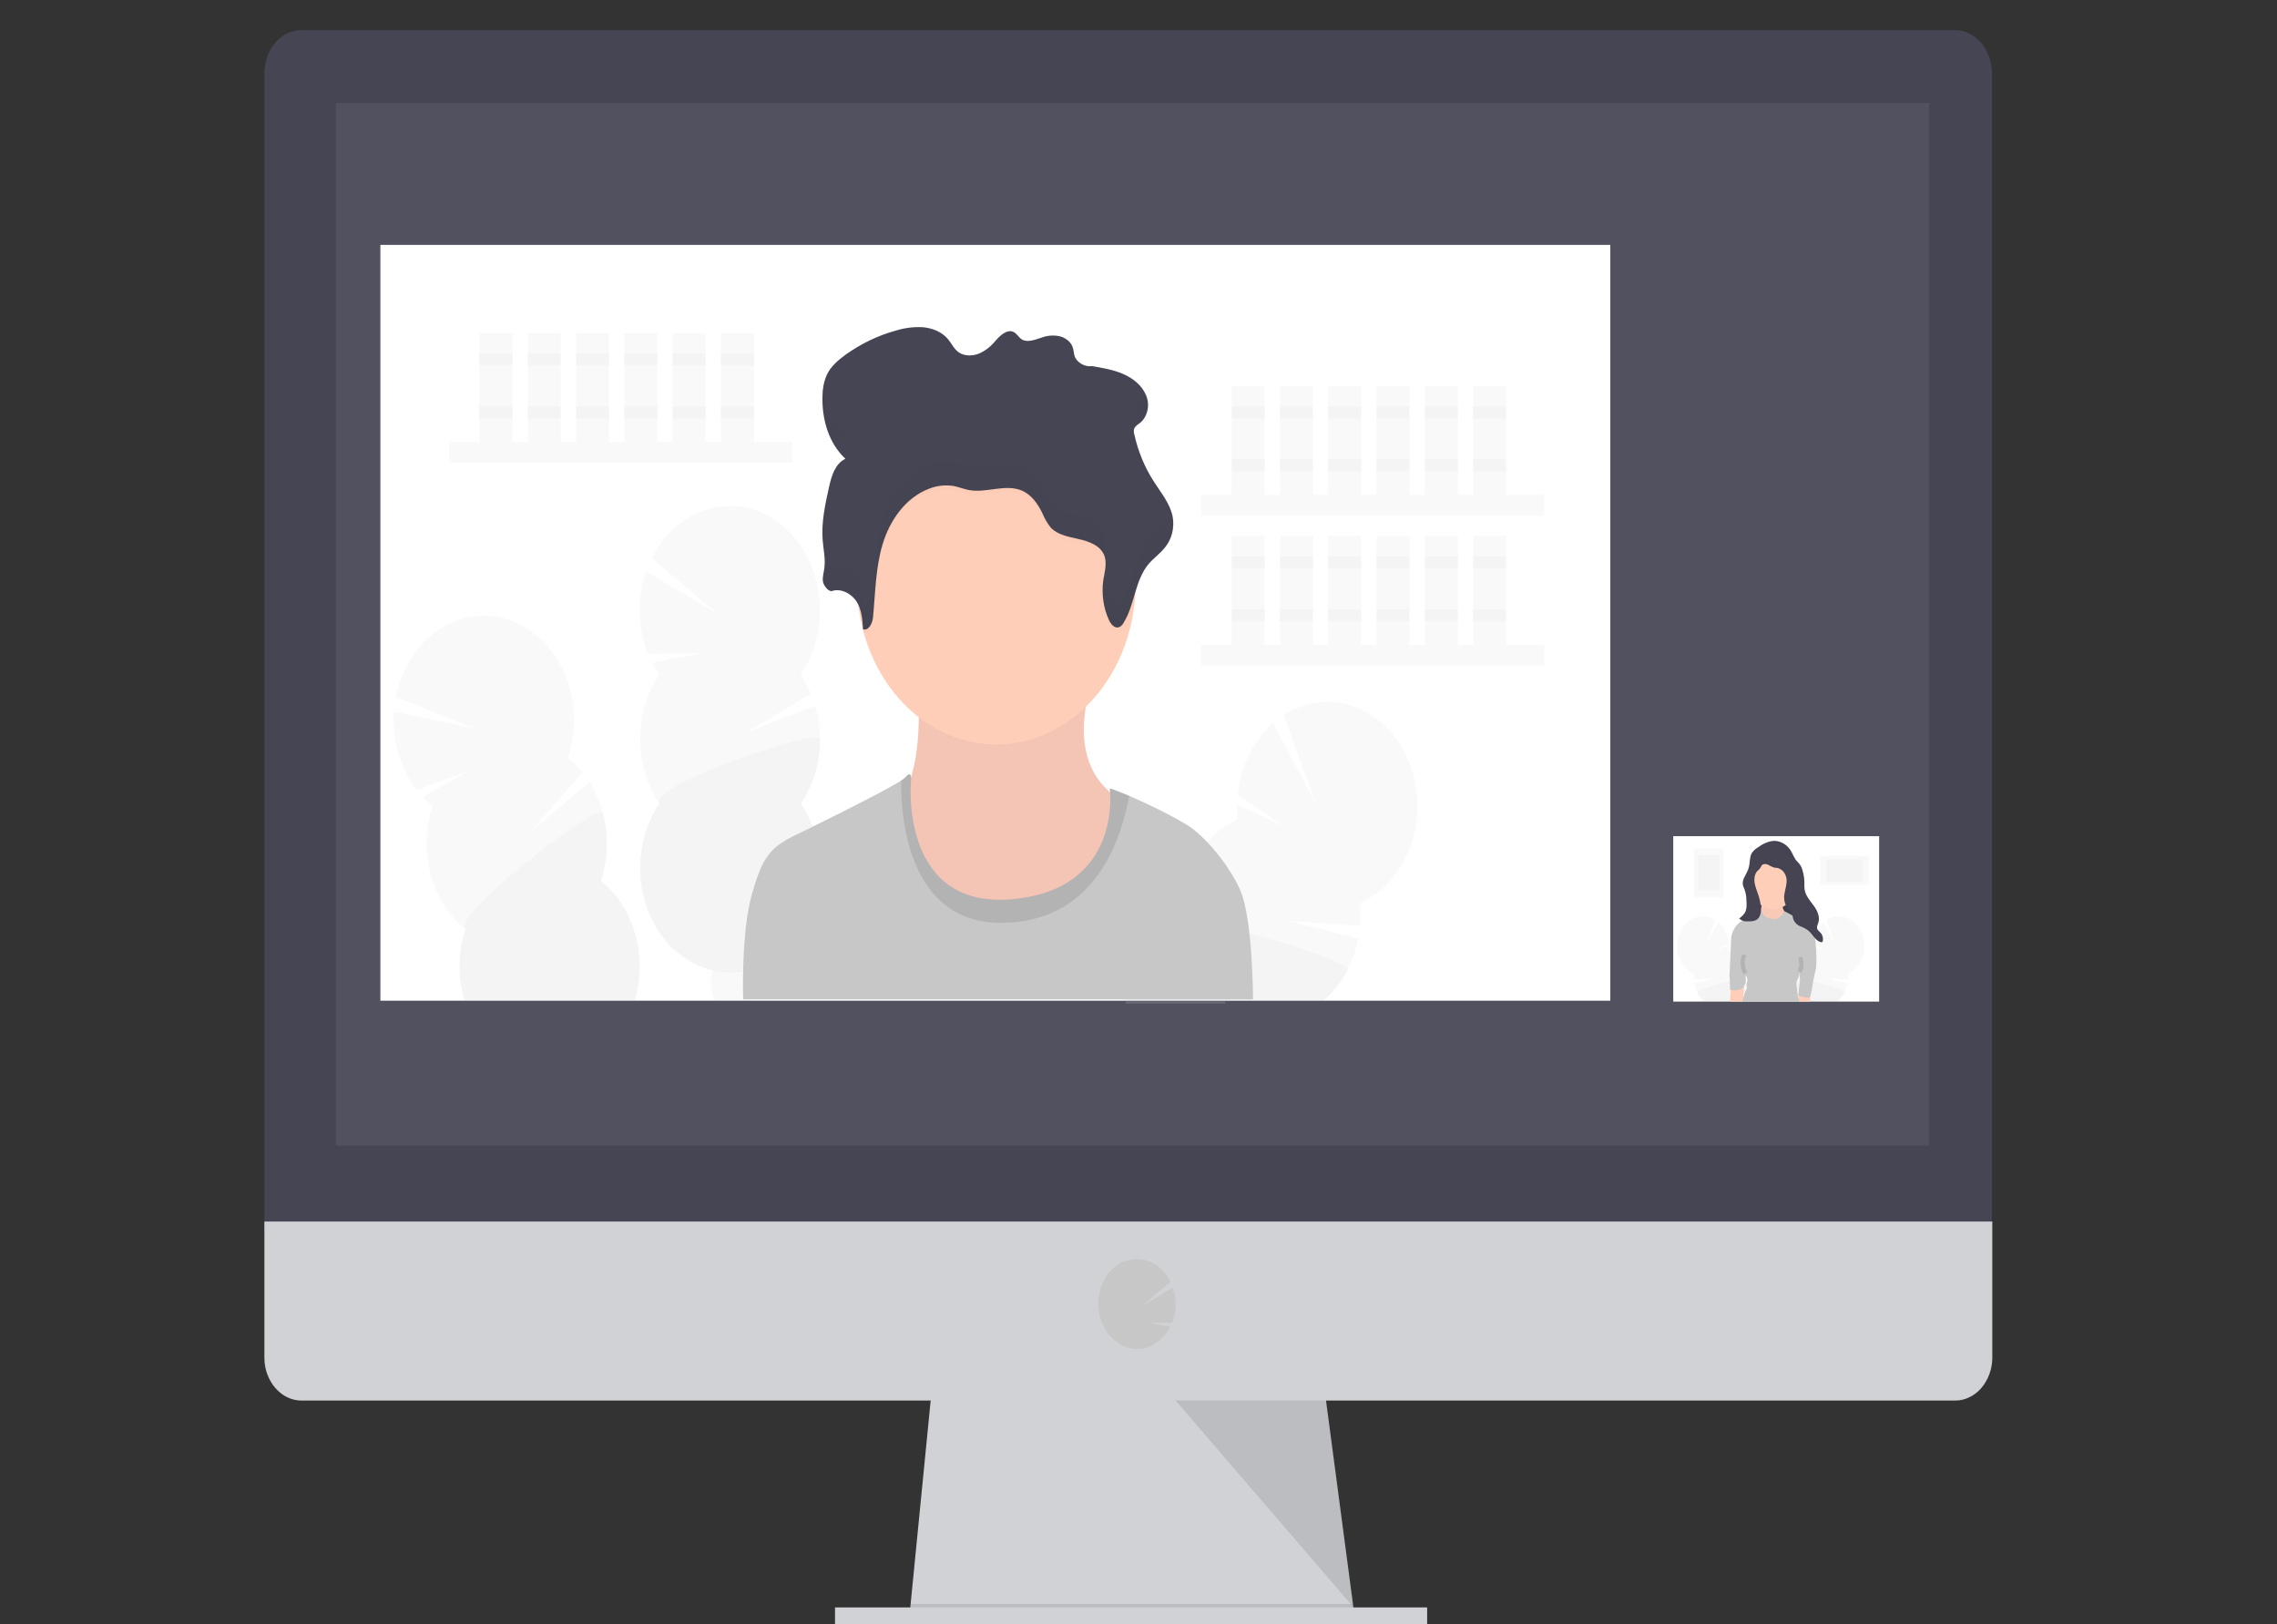 <?xml version="1.0" encoding="utf-8"?>
<!-- Generator: Adobe Illustrator 17.0.0, SVG Export Plug-In . SVG Version: 6.00 Build 0)  -->
<!DOCTYPE svg PUBLIC "-//W3C//DTD SVG 1.1//EN" "http://www.w3.org/Graphics/SVG/1.1/DTD/svg11.dtd">
<svg version="1.1" id="Слой_1" xmlns="http://www.w3.org/2000/svg" xmlns:xlink="http://www.w3.org/1999/xlink" x="0px" y="0px"
	 width="527px" height="375.85px" viewBox="0 0 527 375.85" enable-background="new 0 0 527 375.85" xml:space="preserve">
<rect x="0" y="0" width="527" height="375.85" fill="#333333" stroke="none"/>
<g>
	<g>
		<g>
			<path fill="#3F3D56" d="M434.02,118.966c1.999-4.156,1.428-8.95-1.346-10.708c-2.734-1.758-6.569,0.16-8.568,4.315
				c-1.999,4.156-1.428,8.95,1.306,10.708S431.98,123.122,434.02,118.966z"/>
			<path fill="#3F3D56" d="M438.427,109.776c1.999-4.156,1.428-8.95-1.306-10.708s-6.569,0.16-8.609,4.315
				c-1.999,4.156-1.428,8.95,1.346,10.708C432.592,115.85,436.427,113.932,438.427,109.776z"/>
			<path fill="#3F3D56" d="M442.874,100.586c1.999-4.156,1.428-8.95-1.346-10.708c-2.734-1.758-6.569,0.16-8.609,4.315
				c-1.999,4.156-1.428,8.95,1.346,10.708C437.039,106.66,440.875,104.742,442.874,100.586z"/>
			<path fill="#3F3D56" d="M447.321,91.396c1.999-4.156,1.428-8.95-1.346-10.708c-2.734-1.758-6.569,0.16-8.609,4.315
				c-1.999,4.156-1.428,8.95,1.346,10.708C441.446,97.469,445.322,95.552,447.321,91.396z"/>
			<path fill="#3F3D56" d="M451.727,82.206c1.999-4.156,1.428-8.95-1.346-10.708c-2.734-1.758-6.569,0.16-8.609,4.315
				c-1.999,4.156-1.428,8.95,1.306,10.708C445.893,88.319,449.728,86.361,451.727,82.206z"/>
			<path fill="#3F3D56" d="M456.175,73.016c1.999-4.156,1.428-8.95-1.306-10.708s-6.569,0.16-8.609,4.315
				c-1.999,4.156-1.428,8.95,1.346,10.708C450.34,79.129,454.175,77.171,456.175,73.016z"/>
			<path fill="#D0D2D5" d="M313.742,375.809l-103.265-1.518l0.286-3.077l4.978-50.546h90.698l6.691,50.546l0.49,3.836
				L313.742,375.809z"/>
			<path opacity="0.1" enable-background="new    " d="M313.66,375.05h-51.53l-51.653-0.759l0.286-3.077H313.13L313.66,375.05z"/>
			<path fill="#D0D2D5" d="M330.307,372.014H193.259v3.836h137.047v-3.836H330.307z"/>
			<path fill="#454554" d="M461.03,16.996c0-2.637-0.898-5.194-2.489-7.072s-3.794-2.957-6.079-2.957H69.758
				c-1.142,0-2.244,0.28-3.305,0.759c-1.061,0.519-1.999,1.239-2.774,2.198c-0.816,0.919-1.428,2.038-1.836,3.237
				s-0.653,2.517-0.653,3.836v268.431h399.84V16.996L461.03,16.996z"/>
			<path fill="#D0D2D5" d="M61.19,282.75v31.446c0,1.319,0.204,2.597,0.653,3.796c0.449,1.199,1.061,2.318,1.877,3.237
				s1.754,1.678,2.774,2.158c1.02,0.479,2.162,0.759,3.305,0.759h382.704c2.285,0,4.447-1.039,6.079-2.917
				c1.591-1.878,2.53-4.395,2.53-7.032v-31.486H61.19V282.75z"/>
			<path opacity="0.1" fill="#C7C7C7" enable-background="new    " d="M446.464,23.829H77.754v241.3h368.75v-241.3L446.464,23.829
				L446.464,23.829z"/>
			<path fill="#C7C7C7" d="M263.109,312.198c1.346,0,2.693-0.36,3.917-1.039s2.285-1.678,3.142-2.917
				c0.245-0.36,0.49-0.759,0.694-1.199l-4.896-0.919l5.304,0.04c0.53-1.279,0.775-2.677,0.816-4.076
				c0.041-1.398-0.204-2.797-0.653-4.116l-7.099,4.275l6.569-5.594c-0.612-1.239-1.428-2.357-2.407-3.197
				c-0.979-0.879-2.122-1.478-3.305-1.798c-1.183-0.32-2.448-0.36-3.672-0.12s-2.366,0.799-3.386,1.598
				c-1.02,0.799-1.877,1.838-2.57,3.037c-0.653,1.199-1.102,2.557-1.265,3.996c-0.204,1.398-0.122,2.877,0.204,4.235
				c0.326,1.398,0.898,2.677,1.673,3.796c0.816,1.239,1.918,2.238,3.101,2.917C260.416,311.838,261.763,312.198,263.109,312.198z"/>
			<path opacity="0.1" enable-background="new    " d="M272.044,324.105l41.208,47.868l-6.324-47.868H272.044z"/>
			<path fill="#FFFFFF" d="M372.657,56.673H88.036v174.931h284.662V56.673H372.657z"/>
			<path opacity="0.1" fill="#C7C7C7" enable-background="new    " d="M183.304,102.264h-79.397v4.755h79.397V102.264z"/>
			<path opacity="0.1" fill="#C7C7C7" enable-background="new    " d="M118.595,77.091h-7.63v25.173h7.63V77.091z"/>
			<path opacity="0.1" fill="#C7C7C7" enable-background="new    " d="M129.775,77.091h-7.63v25.173h7.63V77.091z"/>
			<path opacity="0.1" fill="#C7C7C7" enable-background="new    " d="M140.954,77.091h-7.63v25.173h7.63V77.091z"/>
			<path opacity="0.1" fill="#C7C7C7" enable-background="new    " d="M152.133,77.091h-7.63v25.173h7.63V77.091z"/>
			<path opacity="0.1" fill="#C7C7C7" enable-background="new    " d="M163.312,77.091h-7.63v25.173h7.63V77.091z"/>
			<path opacity="0.1" fill="#C7C7C7" enable-background="new    " d="M174.491,77.091h-7.63v25.173h7.63V77.091z"/>
			<path opacity="0.1" fill="#C7C7C7" enable-background="new    " d="M118.595,81.846h-7.63v2.717h7.63V81.846z"/>
			<path opacity="0.1" fill="#C7C7C7" enable-background="new    " d="M129.775,81.846h-7.63v2.717h7.63V81.846z"/>
			<path opacity="0.1" fill="#C7C7C7" enable-background="new    " d="M140.954,81.846h-7.63v2.717h7.63V81.846z"/>
			<path opacity="0.1" fill="#C7C7C7" enable-background="new    " d="M152.133,81.846h-7.63v2.717h7.63V81.846z"/>
			<path opacity="0.1" fill="#C7C7C7" enable-background="new    " d="M163.312,81.846h-7.63v2.717h7.63V81.846z"/>
			<path opacity="0.1" fill="#C7C7C7" enable-background="new    " d="M174.491,81.846h-7.63v2.717h7.63V81.846z"/>
			<path opacity="0.1" fill="#C7C7C7" enable-background="new    " d="M118.595,94.113h-7.63v2.717h7.63V94.113z"/>
			<path opacity="0.1" fill="#C7C7C7" enable-background="new    " d="M129.775,94.113h-7.63v2.717h7.63V94.113z"/>
			<path opacity="0.1" fill="#C7C7C7" enable-background="new    " d="M140.954,94.113h-7.63v2.717h7.63V94.113z"/>
			<path opacity="0.1" fill="#C7C7C7" enable-background="new    " d="M152.133,94.113h-7.63v2.717h7.63V94.113z"/>
			<path opacity="0.1" fill="#C7C7C7" enable-background="new    " d="M163.312,94.113h-7.63v2.717h7.63V94.113z"/>
			<path opacity="0.1" fill="#C7C7C7" enable-background="new    " d="M174.491,94.113h-7.63v2.717h7.63V94.113z"/>
			<path opacity="0.1" fill="#C7C7C7" enable-background="new    " d="M357.398,114.531h-79.397v4.755h79.397V114.531z"/>
			<path opacity="0.1" fill="#C7C7C7" enable-background="new    " d="M292.689,89.358h-7.63v25.173h7.63V89.358z"/>
			<path opacity="0.1" fill="#C7C7C7" enable-background="new    " d="M303.868,89.358h-7.63v25.173h7.63V89.358z"/>
			<path opacity="0.1" fill="#C7C7C7" enable-background="new    " d="M315.047,89.358h-7.67v25.173h7.63V89.358H315.047z"/>
			<path opacity="0.1" fill="#C7C7C7" enable-background="new    " d="M326.227,89.358h-7.63v25.173h7.63V89.358z"/>
			<path opacity="0.1" fill="#C7C7C7" enable-background="new    " d="M337.406,89.358h-7.63v25.173h7.63V89.358z"/>
			<path opacity="0.1" fill="#C7C7C7" enable-background="new    " d="M348.544,89.358h-7.63v25.173h7.63V89.358z"/>
			<path opacity="0.1" fill="#C7C7C7" enable-background="new    " d="M292.689,94.113h-7.63v2.717h7.63V94.113z"/>
			<path opacity="0.1" fill="#C7C7C7" enable-background="new    " d="M303.868,94.113h-7.63v2.717h7.63V94.113z"/>
			<path opacity="0.1" fill="#C7C7C7" enable-background="new    " d="M315.047,94.113h-7.67v2.717h7.63v-2.717H315.047z"/>
			<path opacity="0.1" fill="#C7C7C7" enable-background="new    " d="M326.227,94.113h-7.63v2.717h7.63V94.113z"/>
			<path opacity="0.1" fill="#C7C7C7" enable-background="new    " d="M337.406,94.113h-7.63v2.717h7.63V94.113z"/>
			<path opacity="0.1" fill="#C7C7C7" enable-background="new    " d="M348.544,94.113h-7.63v2.717h7.63V94.113z"/>
			<path opacity="0.1" fill="#C7C7C7" enable-background="new    " d="M292.689,106.34h-7.63v2.717h7.63V106.34z"/>
			<path opacity="0.1" fill="#C7C7C7" enable-background="new    " d="M303.868,106.34h-7.63v2.717h7.63V106.34z"/>
			<path opacity="0.1" fill="#C7C7C7" enable-background="new    " d="M315.047,106.34h-7.67v2.717h7.63v-2.717H315.047z"/>
			<path opacity="0.1" fill="#C7C7C7" enable-background="new    " d="M326.227,106.34h-7.63v2.717h7.63V106.34z"/>
			<path opacity="0.1" fill="#C7C7C7" enable-background="new    " d="M337.406,106.34h-7.63v2.717h7.63V106.34z"/>
			<path opacity="0.1" fill="#C7C7C7" enable-background="new    " d="M348.544,106.34h-7.63v2.717h7.63V106.34z"/>
			<path opacity="0.1" fill="#C7C7C7" enable-background="new    " d="M357.398,149.254h-79.397v4.755h79.397V149.254z"/>
			<path opacity="0.1" fill="#C7C7C7" enable-background="new    " d="M292.689,124.041h-7.63v25.173h7.63V124.041z"/>
			<path opacity="0.1" fill="#C7C7C7" enable-background="new    " d="M303.868,124.041h-7.63v25.173h7.63V124.041z"/>
			<path opacity="0.1" fill="#C7C7C7" enable-background="new    " d="M315.047,124.041h-7.67v25.173h7.63v-25.173H315.047z"/>
			<path opacity="0.1" fill="#C7C7C7" enable-background="new    " d="M326.227,124.041h-7.63v25.173h7.63V124.041z"/>
			<path opacity="0.1" fill="#C7C7C7" enable-background="new    " d="M337.406,124.041h-7.63v25.173h7.63V124.041z"/>
			<path opacity="0.1" fill="#C7C7C7" enable-background="new    " d="M348.544,124.041h-7.63v25.173h7.63V124.041z"/>
			<path opacity="0.1" fill="#C7C7C7" enable-background="new    " d="M292.689,128.796h-7.63v2.717h7.63V128.796z"/>
			<path opacity="0.1" fill="#C7C7C7" enable-background="new    " d="M303.868,128.796h-7.63v2.717h7.63V128.796z"/>
			<path opacity="0.1" fill="#C7C7C7" enable-background="new    " d="M315.047,128.796h-7.67v2.717h7.63v-2.717H315.047z"/>
			<path opacity="0.1" fill="#C7C7C7" enable-background="new    " d="M326.227,128.796h-7.63v2.717h7.63V128.796z"/>
			<path opacity="0.1" fill="#C7C7C7" enable-background="new    " d="M337.406,128.796h-7.63v2.717h7.63V128.796z"/>
			<path opacity="0.1" fill="#C7C7C7" enable-background="new    " d="M348.544,128.796h-7.63v2.717h7.63V128.796z"/>
			<path opacity="0.1" fill="#C7C7C7" enable-background="new    " d="M292.689,141.062h-7.63v2.717h7.63V141.062z"/>
			<path opacity="0.1" fill="#C7C7C7" enable-background="new    " d="M303.868,141.062h-7.63v2.717h7.63V141.062z"/>
			<path opacity="0.1" fill="#C7C7C7" enable-background="new    " d="M315.047,141.062h-7.67v2.717h7.63v-2.717H315.047z"/>
			<path opacity="0.1" fill="#C7C7C7" enable-background="new    " d="M326.227,141.062h-7.63v2.717h7.63V141.062z"/>
			<path opacity="0.1" fill="#C7C7C7" enable-background="new    " d="M337.406,141.062h-7.63v2.717h7.63V141.062z"/>
			<path opacity="0.1" fill="#C7C7C7" enable-background="new    " d="M348.544,141.062h-7.63v2.717h7.63V141.062z"/>
			<path opacity="0.1" fill="#C7C7C7" enable-background="new    " d="M152.582,156.126c-0.612-0.879-1.142-1.798-1.632-2.757
				l11.424-2.158l-12.403,0.12c-1.183-2.997-1.836-6.233-1.918-9.51c-0.082-3.276,0.449-6.553,1.51-9.59l16.606,9.949l-15.3-13.026
				c1.428-2.877,3.346-5.354,5.671-7.352c2.285-1.958,4.937-3.356,7.711-4.116c2.774-0.759,5.671-0.799,8.486-0.2
				c2.815,0.599,5.508,1.878,7.874,3.756s4.406,4.275,5.916,7.072c1.55,2.797,2.57,5.954,2.978,9.23
				c0.449,3.276,0.286,6.633-0.449,9.829s-1.999,6.193-3.794,8.791c0.938,1.359,1.714,2.837,2.407,4.395l-14.81,8.91l15.83-6.113
				c1.102,3.796,1.387,7.872,0.816,11.827s-1.999,7.672-4.162,10.828c2.407,3.556,3.917,7.832,4.325,12.347
				s-0.245,9.03-1.958,13.106s-4.366,7.512-7.67,9.909c-3.305,2.397-7.14,3.676-11.057,3.676s-7.752-1.279-11.057-3.676
				c-3.305-2.397-5.998-5.834-7.67-9.909c-1.714-4.076-2.407-8.631-1.958-13.106c0.408-4.515,1.918-8.791,4.325-12.347
				c-2.897-4.235-4.447-9.51-4.447-14.904C148.135,165.636,149.726,160.362,152.582,156.126L152.582,156.126z"/>
			<path opacity="0.1" fill="#C7C7C7" enable-background="new    " d="M189.791,171.03c0,5.394-1.55,10.668-4.447,14.904
				c2.407,3.556,3.917,7.832,4.325,12.347s-0.245,9.03-1.958,13.106c-1.714,4.076-4.366,7.512-7.67,9.909
				c-3.305,2.397-7.14,3.676-11.057,3.676s-7.752-1.279-11.057-3.676c-3.305-2.397-5.998-5.834-7.67-9.909
				c-1.714-4.076-2.407-8.631-1.958-13.106c0.408-4.515,1.918-8.791,4.325-12.347C149.807,181.859,189.791,168.313,189.791,171.03z"
				/>
			<path opacity="0.1" fill="#C7C7C7" enable-background="new    " d="M172.329,231.405c0.041,0.08,0.082,0.12,0.082,0.2h-7.058
				c0.041-0.08,0.082-0.12,0.082-0.2c-0.612-1.239-0.938-2.637-0.898-4.036c0-0.959,0.163-1.918,0.449-2.837
				c0.408,0.08,0.898,0.16,1.428,0.24c1.632,0.2,3.305,0.2,4.937,0c0.449-0.04,0.979-0.12,1.469-0.24v0.04
				c0.286,0.879,0.408,1.838,0.408,2.797C173.227,228.768,172.9,230.166,172.329,231.405z"/>
			<path opacity="0.1" fill="#C7C7C7" enable-background="new    " d="M146.87,231.605h-39.331c-0.082-0.28-0.163-0.559-0.245-0.799
				c-1.387-5.154-1.224-10.708,0.449-15.743c-3.835-3.077-6.691-7.552-8.078-12.706c-1.387-5.154-1.224-10.708,0.449-15.783
				c-0.775-0.639-1.55-1.319-2.244-2.078l10.363-5.994l-11.791,4.315c-1.877-2.437-3.346-5.314-4.243-8.431
				c-0.898-3.117-1.265-6.433-1.02-9.71l18.401,3.836l-17.952-7.192c0.653-3.237,1.836-6.273,3.55-8.95s3.835-4.915,6.324-6.553
				c2.489-1.678,5.222-2.717,8.078-3.117s5.712-0.08,8.486,0.879c2.734,0.959,5.263,2.557,7.466,4.715
				c2.162,2.158,3.958,4.795,5.222,7.792c1.265,2.997,1.958,6.233,2.081,9.55c0.122,3.316-0.367,6.633-1.387,9.71
				c1.224,0.999,2.366,2.118,3.386,3.396l-11.914,13.585l13.546-11.268c2.04,3.237,3.346,7.032,3.794,11.028
				c0.448,3.996,0.041,8.031-1.224,11.787c3.754,2.997,6.569,7.352,7.956,12.347C148.42,221.216,148.379,226.61,146.87,231.605z"/>
			<path opacity="0.1" fill="#C7C7C7" enable-background="new    " d="M146.87,231.605h-39.331c-0.082-0.28-0.163-0.519-0.245-0.799
				c-1.387-5.154-1.224-10.708,0.449-15.743c-3.713-2.957,31.049-29.528,31.783-26.971c1.387,5.154,1.224,10.708-0.449,15.783
				c3.754,2.997,6.528,7.352,7.956,12.347C148.42,221.216,148.379,226.61,146.87,231.605z"/>
			<path opacity="0.1" fill="#C7C7C7" enable-background="new    " d="M325.084,198.92c-2.407,4.635-6.079,8.231-10.445,10.149
				c0.204,1.718,0.204,3.476,0.082,5.194l-16.687-1.159l16.32,4.116c-1.061,5.754-3.958,10.868-8.038,14.384h-22.725v0.679h-23.134
				c0.041-0.24,0.082-0.44,0.163-0.679c0.857-3.716,2.448-7.112,4.651-9.949s4.978-5.035,8.038-6.433
				c-0.571-5.354,0.408-10.788,2.774-15.463c2.407-4.635,6.079-8.231,10.445-10.149c-0.122-1.119-0.163-2.198-0.163-3.316
				l10.771,4.915l-10.649-7.232c0.286-3.276,1.183-6.433,2.57-9.27c1.387-2.877,3.264-5.354,5.549-7.352l9.833,18.38l-7.344-20.218
				c3.998-2.597,8.65-3.556,13.178-2.797c4.529,0.759,8.731,3.276,11.914,7.072c3.182,3.796,5.222,8.751,5.753,14.025
				C328.389,189.051,327.41,194.405,325.084,198.92L325.084,198.92z"/>
			<path opacity="0.1" fill="#C7C7C7" enable-background="new    " d="M311.824,224.533c-1.428,2.757-3.305,5.194-5.549,7.072
				h-22.726v0.679h-23.093c0.041-0.24,0.082-0.48,0.163-0.679c0.857-3.716,2.448-7.112,4.651-9.949s4.978-5.035,8.038-6.433
				c-0.204-1.758,4.284-1.518,10.282-0.36C295.259,217.14,312.64,222.974,311.824,224.533z"/>
			<path fill="#F4C4B5" d="M212.333,158.925c0,0,1.667,14.667-2.622,24.027c-6.365,5.834,5.386,40.796,24.847,36.72
				c19.462-4.076,27.377-33.444,27.377-33.444s-16.491-4.675-9.269-28.369L212.333,158.925z"/>
			<path fill="#FECEB8" d="M230.591,172.308c17.789,0,32.232-16.702,32.232-37.32s-14.443-37.32-32.232-37.32
				s-32.232,16.702-32.232,37.32S212.803,172.308,230.591,172.308z"/>
			<path fill="#C7C7C7" d="M287,205.912c3,6.753,3,25.373,3,25.373H172c0,0-0.5-15.401,2-24.214s4.167-11.146,11.345-14.385
				l3.06-1.518c7.711-3.796,17.095-8.551,20.155-10.509c0.326-0.2,0.653-0.44,0.938-0.719c1.673-1.958,1.346,0.599,1.346,0.599
				s-0.041,0.479-0.082,1.319c-0.163,5.714,0.53,28.13,23.256,26.292c22.154-1.838,23.134-19.139,22.93-24.254
				c0-0.479-0.041-0.959-0.122-1.398c0-0.12,1.918,0.599,4.488,1.678c4.651,1.998,9.249,4.264,13.301,6.673
				S284.405,200.071,287,205.912z"/>
			<path opacity="0.1" enable-background="new    " d="M261.355,184.175c-1.877,10.069-7.752,28.929-29.009,29.408
				c-22.603,0.519-23.909-25.532-23.786-32.924c0.326-0.2,0.653-0.44,0.938-0.719c1.673-1.958,1.346,0.599,1.346,0.599
				s-2.856,29.728,23.174,27.57s22.848-25.652,22.848-25.652C256.867,182.377,258.784,183.096,261.355,184.175z"/>
			<path fill="#454554" d="M192.443,136.826c2.122-0.799,4.651,0.559,5.834,2.437c1.183,1.918,1.346,4.195,1.469,6.393
				c1.387,0.36,2.203-1.478,2.326-2.877c0.53-5.634,0.571-11.388,2.203-16.822s5.222-10.708,10.69-12.826
				c1.877-0.759,3.876-0.959,5.834-0.639c1.142,0.24,2.244,0.679,3.427,0.919c3.998,0.759,8.364-1.438,12.158,0.08
				c2.366,0.959,3.876,3.197,4.937,5.434c0.49,1.199,1.142,2.278,1.918,3.237c1.591,1.638,4.121,2.078,6.406,2.597
				s4.814,1.398,5.794,3.476c0.898,1.838,0.245,3.996-0.082,5.994c-0.449,3.157,0,6.433,1.306,9.27
				c0.408,0.919,1.265,1.998,2.285,1.678c0.449-0.16,0.857-0.559,1.102-1.039c2.652-4.275,2.57-9.869,5.875-13.705
				c1.102-1.279,2.53-2.278,3.59-3.596c0.816-0.959,1.428-2.118,1.754-3.396c0.326-1.279,0.367-2.637,0.122-3.956
				c-0.612-2.957-2.652-5.394-4.284-7.951c-2.122-3.276-3.713-7.032-4.57-10.988c-0.163-0.479-0.163-0.959,0-1.438
				c0.326-0.479,0.694-0.839,1.183-1.119c0.898-0.679,1.55-1.718,1.836-2.957c0.286-1.199,0.163-2.477-0.326-3.596
				c-0.938-2.238-2.978-3.876-5.263-4.875s-4.774-1.398-7.222-1.838c-1.632,0.28-3.509-0.799-4.039-2.318
				c-0.204-0.679-0.204-1.398-0.449-2.078c-0.449-1.279-1.714-2.198-3.06-2.517c-1.387-0.28-2.815-0.16-4.121,0.32
				c-1.51,0.479-3.305,1.239-4.61,0.4c-0.694-0.479-1.102-1.279-1.836-1.678c-1.51-0.759-3.142,0.759-4.243,2.038
				c-1.061,1.319-2.366,2.318-3.835,2.957c-1.55,0.599-3.427,0.599-4.733-0.36c-1.061-0.759-1.591-2.038-2.448-3.037
				c-1.387-1.638-3.55-2.517-5.753-2.717c-2.203-0.12-4.366,0.16-6.487,0.839c-4.039,1.119-7.874,2.997-11.424,5.514
				c-1.754,1.279-3.468,2.757-4.366,4.715c-0.653,1.518-0.979,3.157-0.979,4.835c-0.163,5.274,1.346,10.828,5.304,14.544
				c-2.407,1.159-3.223,3.996-3.794,6.553c-0.898,4.036-1.795,8.151-1.469,12.267c0.163,2.118,0.653,4.235,0.408,6.353
				c-0.122,1.039-0.449,2.038-0.367,3.077c0.082,0.559,0.326,1.119,0.694,1.518C191.464,136.466,191.954,136.746,192.443,136.826z"
				/>
			<g opacity="0.1">
				<path opacity="0.1" enable-background="new    " d="M270.902,118.926c-0.367,0.879-0.816,1.678-1.387,2.357
					c-1.061,1.319-2.489,2.318-3.59,3.596c-3.305,3.836-3.223,9.39-5.875,13.705c-0.245,0.479-0.653,0.839-1.102,1.039
					c-1.02,0.32-1.877-0.759-2.285-1.678c-0.53-1.119-0.898-2.357-1.142-3.596c-0.041,0.32-0.122,0.639-0.163,0.919
					c-0.449,3.157,0,6.433,1.306,9.27c0.408,0.919,1.265,1.998,2.285,1.678c0.449-0.2,0.857-0.559,1.102-1.039
					c2.652-4.275,2.57-9.869,5.875-13.665c1.102-1.279,2.53-2.278,3.59-3.596c0.816-0.959,1.428-2.118,1.754-3.396
					s0.367-2.637,0.122-3.956C271.269,120.005,271.106,119.486,270.902,118.926z"/>
				<path opacity="0.1" enable-background="new    " d="M263.721,92.475c-0.449,0.24-0.857,0.639-1.183,1.119
					c-0.163,0.479-0.163,0.959,0,1.438c0.286,1.398,0.694,2.757,1.183,4.076c0.898-0.679,1.55-1.758,1.836-2.957
					c0.286-1.239,0.163-2.517-0.326-3.636c-0.163-0.36-0.326-0.719-0.53-1.039C264.415,91.836,264.088,92.195,263.721,92.475z"/>
				<path opacity="0.1" enable-background="new    " d="M195.626,100.746c-2.734-2.597-4.529-6.313-5.059-10.349
					c-0.122,0.799-0.204,1.638-0.245,2.437c-0.163,3.876,0.734,7.752,2.53,11.028C193.423,102.464,194.402,101.345,195.626,100.746z
					"/>
				<path opacity="0.1" enable-background="new    " d="M255.357,128.676c0.286-1.998,0.938-4.156,0.082-5.994
					c-0.979-2.038-3.468-2.957-5.794-3.476c-2.285-0.519-4.814-0.959-6.406-2.597c-0.775-0.959-1.428-2.038-1.918-3.237
					c-1.061-2.238-2.611-4.475-4.978-5.434c-3.754-1.518-8.119,0.679-12.158-0.08c-1.142-0.24-2.244-0.679-3.427-0.919
					c-1.958-0.32-3.958-0.12-5.834,0.599c-5.508,2.078-9.058,7.352-10.69,12.826c-1.632,5.474-1.673,11.188-2.203,16.822
					c-0.122,1.398-0.898,3.237-2.326,2.877c-0.163-2.198-0.326-4.515-1.469-6.393c-1.183-1.918-3.672-3.237-5.834-2.437
					c-0.653-0.16-1.224-0.599-1.632-1.239c0.082,0.799,0.082,1.638-0.041,2.437c-0.122,1.039-0.449,2.038-0.367,3.077
					c0.082,0.559,0.326,1.119,0.694,1.518c0.367,0.4,0.816,0.679,1.306,0.799c2.122-0.799,4.651,0.559,5.834,2.437
					c1.183,1.918,1.346,4.195,1.469,6.393c1.387,0.36,2.203-1.478,2.326-2.877c0.53-5.634,0.571-11.388,2.203-16.822
					s5.222-10.708,10.69-12.826c1.877-0.759,3.876-0.959,5.834-0.639c1.142,0.24,2.244,0.679,3.427,0.919
					c3.998,0.759,8.364-1.438,12.158,0.08c2.366,0.959,3.876,3.197,4.978,5.434c0.49,1.199,1.142,2.278,1.918,3.237
					c1.591,1.638,4.121,2.078,6.406,2.597s4.61,1.359,5.671,3.237C255.316,128.956,255.357,128.836,255.357,128.676z"/>
				<path opacity="0.1" enable-background="new    " d="M190.811,125.879c0.122-1.678,0.041-3.356-0.245-4.995
					c-0.245,1.718-0.286,3.476-0.163,5.234c0.041,0.44,0.082,0.879,0.122,1.319C190.607,126.958,190.689,126.438,190.811,125.879z"
					/>
			</g>
			<path fill="#FFFFFF" d="M434.918,193.526h-47.654v38.279h47.654V193.526z"/>
			<path opacity="0.1" fill="#C7C7C7" enable-background="new    " d="M430.634,222.415c-0.694,1.319-1.714,2.357-2.978,2.877
				c0.041,0.479,0.082,0.999,0.041,1.478l-4.774-0.32l4.651,1.159c-0.326,1.638-1.142,3.077-2.285,4.076h-6.446v0.2h-6.569
				c0-0.08,0-0.12,0.041-0.2c0.163-0.639,0.367-1.239,0.653-1.758c0.694-1.319,1.714-2.357,2.978-2.877
				c-0.163-1.518,0.122-3.077,0.775-4.395c0.694-1.319,1.714-2.318,2.978-2.877c-0.041-0.32-0.041-0.639-0.041-0.959l3.06,1.398
				l-3.019-2.078c0.082-0.919,0.326-1.838,0.734-2.637c0.408-0.799,0.938-1.518,1.591-2.078l2.774,5.234l-2.122-5.754
				c1.142-0.719,2.448-0.999,3.754-0.759s2.489,0.919,3.386,1.998s1.469,2.477,1.632,3.956
				C431.572,219.618,431.287,221.136,430.634,222.415L430.634,222.415z"/>
			<path opacity="0.1" fill="#C7C7C7" enable-background="new    " d="M426.88,229.727c-0.408,0.799-0.938,1.478-1.591,1.998h-6.446
				v0.2h-6.569c0-0.08,0-0.12,0.041-0.2c0.163-0.639,0.367-1.239,0.653-1.758c0.694-1.319,1.714-2.357,2.978-2.877
				c-0.041-0.479,1.224-0.44,2.938-0.08C422.147,227.609,427.125,229.287,426.88,229.727z"/>
			<path opacity="0.1" fill="#C7C7C7" enable-background="new    " d="M389.059,222.415c0.694,1.319,1.714,2.357,2.978,2.877
				c-0.041,0.479-0.082,0.999-0.041,1.478l4.774-0.32l-4.651,1.159c0.326,1.638,1.142,3.077,2.285,4.076h6.446v0.2h6.569
				c0-0.08-0.041-0.12-0.041-0.2c-0.163-0.639-0.367-1.199-0.653-1.758c-0.694-1.319-1.714-2.318-2.978-2.877
				c0.163-1.518-0.122-3.077-0.775-4.395c-0.694-1.319-1.714-2.318-2.978-2.877c0.041-0.32,0.041-0.639,0.041-0.959l-3.06,1.398
				l3.019-2.078c-0.082-0.919-0.326-1.838-0.734-2.637c-0.408-0.799-0.938-1.518-1.591-2.078l-2.774,5.234l2.081-5.754
				c-1.142-0.719-2.448-0.999-3.754-0.759c-1.265,0.24-2.448,0.919-3.386,1.998s-1.469,2.477-1.632,3.956s0.122,2.997,0.775,4.275
				h0.082v0.041L389.059,222.415L389.059,222.415z"/>
			<path opacity="0.1" fill="#C7C7C7" enable-background="new    " d="M392.812,229.727c0.408,0.799,0.938,1.478,1.591,1.998h6.446
				v0.2h6.569c0-0.08-0.041-0.12-0.041-0.2c-0.163-0.639-0.367-1.199-0.653-1.758c-0.694-1.319-1.714-2.318-2.978-2.877
				c0.041-0.479-1.224-0.44-2.938-0.08C397.545,227.609,392.567,229.287,392.812,229.727z"/>
			<path fill="#464353" d="M415.783,201.957h-10.649v13.745h10.649V201.957z"/>
			<path opacity="0.1" enable-background="new    " d="M415.783,201.957h-10.649v13.745h10.649V201.957z"/>
			<path fill="#FECEB8" d="M400.605,228.248l-0.204,3.556h3.06l0.204-4.715L400.605,228.248z"/>
			<path fill="#FECEB8" d="M416.599,228.248l-0.449,3.556h2.774l0.163-4.715L416.599,228.248z"/>
			<path fill="#A1616A" d="M407.786,208.829c0,0-0.122,1.798-0.49,2.238c-0.367,0.479,3.305,4.595,6.202,0.519
				c0,0-1.265-1.239-0.938-2.597C412.845,207.631,407.786,208.829,407.786,208.829z"/>
			<path fill="#F9C9B7" d="M407.786,208.829c0,0-0.122,1.798-0.49,2.238c-0.367,0.479,3.305,4.595,6.202,0.519
				c0,0-1.265-1.239-0.938-2.597C412.845,207.631,407.786,208.829,407.786,208.829z"/>
			<path fill="#FECEB8" d="M410.438,210.428c2.938,0,5.345-2.757,5.345-6.153s-2.366-6.153-5.345-6.153
				c-2.938,0-5.345,2.757-5.345,6.153C405.134,207.671,407.5,210.428,410.438,210.428z"/>
			<path fill="#C7C7C7" d="M410.152,212.665c0,0-2.244-0.04-2.57-2.397c-0.449,0.44-0.898,0.839-1.387,1.239
				c-0.204,0.08-2.366,1.478-2.734,1.558c-0.408,0.08-0.775,0.32-1.061,0.599c-0.53,0.479-0.938,1.079-1.265,1.758
				c-0.326,0.679-0.49,1.438-0.49,2.238c-0.082,2.757-0.367,8.151-0.367,8.151l0.122,1.958v1.279c0,0,1.958,0.599,3.182-0.599
				c0,0,0-0.479,0.245-0.599c0.204-0.16,0.245-0.759,0.204-1.039c0-0.4,0-0.759,0-1.159c0.041,0.2,0.163,0.4,0.286,0.519
				c0.082,0.36,0.122,0.719,0.082,1.079c-0.122,0.24-0.245,0.839-0.122,0.959c0.041,0.12,0.082,0.24,0.082,0.36
				s-0.041,0.24-0.122,0.36c-0.204,0.32-0.367,0.679-0.49,1.079c0,0-0.122,0.759-0.245,0.839c-0.122,0.32-0.204,0.639-0.245,0.999
				h13.219c-0.245-0.759-0.408-1.558-0.53-2.397c0.041-0.4-0.326-1.958-0.082-2.397c0.367-0.559,0.571-1.239,0.571-1.958
				l0.163,1.638l-0.408,3.676c0,0,2.448,0.879,2.734,0.32c0.286-0.959,0.49-1.958,0.612-2.957c0,0,0.571-3.077,0.734-3.476
				c0.163-0.44,0.49-8.91-1.51-10.149c-1.999-1.239-5.712-3.356-5.834-3.236c-0.204,0.599-0.612,1.119-1.102,1.438
				C411.335,212.665,410.723,212.785,410.152,212.665z"/>
			<path opacity="0.1" fill="none" stroke="#000000" stroke-miterlimit="10" enable-background="new    " d="M403.787,220.976
				c-0.367,0.639-0.53,1.398-0.449,2.158c0.082,0.759,0.286,1.478,0.612,2.118"/>
			<path opacity="0.1" fill="none" stroke="#000000" stroke-miterlimit="10" enable-background="new    " d="M416.639,221.536
				c0.082,0.32,0.163,0.639,0.204,0.959c0.082,0.4,0.122,0.839,0.041,1.239c-0.041,0.4-0.204,0.799-0.408,1.159"/>
			<path fill="#464353" d="M408.071,200.039c0.408-0.12,0.857-0.08,1.265,0.16c0.367,0.24,0.775,0.4,1.183,0.559
				c0.286,0.08,0.53,0.08,0.857,0.12c0.53,0.12,0.979,0.4,1.346,0.799c0.367,0.44,0.612,0.959,0.734,1.558
				c0.245,1.518-0.53,2.997-0.53,4.515c0,0.879,0.286,1.718,0.775,2.397c0.408,0.44,0.775,0.919,1.061,1.478
				c0.163,0.4,0.204,0.839,0.326,1.239c0.326,0.679,0.857,1.239,1.51,1.478c0.653,0.24,1.265,0.559,1.836,0.959
				c1.061,0.799,1.673,2.397,2.897,2.717c0.041,0.04,0.122,0.04,0.204,0.04s0.122,0,0.204-0.04c0.041-0.04,0.082-0.12,0.122-0.2
				c0.041-0.08,0.041-0.16,0.041-0.24c0.041-0.32,0-0.599-0.082-0.879s-0.245-0.559-0.408-0.759
				c-0.286-0.36-0.734-0.599-0.857-1.079c-0.082-0.479,0.163-0.879,0.286-1.319c0.449-1.398-0.286-2.917-1.142-4.036
				c-0.816-1.119-1.836-2.238-2.04-3.676c-0.041-0.479-0.082-0.959-0.041-1.478c0-0.999-0.163-1.998-0.449-2.957
				c-0.122-0.519-0.367-0.999-0.653-1.398c-0.286-0.36-0.612-0.639-0.898-0.999c-0.367-0.599-0.694-1.199-0.979-1.838
				c-0.408-0.759-0.979-1.398-1.673-1.838s-1.428-0.679-2.203-0.719c-1.469,0-2.897,0.759-4.162,1.678
				c-0.449,0.28-0.857,0.719-1.183,1.199c-0.53,0.959-0.367,2.278-0.694,3.356c-0.286,1.119-1.02,1.918-1.306,2.997
				c-0.082,0.32-0.082,0.639-0.041,0.959c0.082,0.36,0.204,0.679,0.367,0.999c0.286,0.799,0.449,1.638,0.449,2.477
				c0.082,1.039,0.122,2.158-0.367,2.997c-0.367,0.519-0.816,0.959-1.306,1.319c0.53,0.479,1.183,0.719,1.836,0.639
				c1.02,0.04,2.162,0,2.774-0.919c0.367-0.679,0.53-1.438,0.408-2.238c-0.041-0.839-0.204-1.678-0.449-2.517
				c-0.326-1.119-0.857-2.198-1.02-3.396c-0.041-0.44-0.041-0.879,0.041-1.279c0.082-0.44,0.245-0.799,0.49-1.159
				c0.204-0.28,0.53-0.4,0.694-0.719C407.663,200.638,407.582,200.239,408.071,200.039z"/>
			<g opacity="0.1">
				<path opacity="0.1" enable-background="new    " d="M403.828,205.713c0.286,0.799,0.449,1.638,0.449,2.477
					c0,0.28,0.041,0.559,0.041,0.839c0.041-0.599,0.041-1.199,0-1.798c-0.041-0.839-0.204-1.678-0.49-2.437
					c-0.163-0.32-0.286-0.639-0.367-0.959c-0.082,0.32-0.082,0.639-0.041,0.959C403.543,205.113,403.665,205.433,403.828,205.713z"
					/>
				<path opacity="0.1" enable-background="new    " d="M407.337,211.387c-0.612,0.919-1.795,0.959-2.815,0.919
					c-0.408,0-0.857-0.08-1.265-0.24c-0.204,0.2-0.408,0.36-0.612,0.519c0.53,0.479,1.183,0.719,1.836,0.639
					c1.02,0.04,2.162,0,2.815-0.919c0.367-0.599,0.53-1.359,0.449-2.078C407.663,210.667,407.541,211.067,407.337,211.387z"/>
				<path opacity="0.1" enable-background="new    " d="M420.556,213.824c0,0.08,0.041,0.12,0.082,0.2
					c0.041-0.16,0.122-0.36,0.204-0.519c0.122-0.4,0.163-0.839,0.122-1.279c0,0.08-0.041,0.2-0.082,0.28
					C420.719,212.945,420.475,213.385,420.556,213.824z"/>
				<path opacity="0.1" enable-background="new    " d="M413.457,203.515c0.041-0.44,0.041-0.839,0-1.279
					c-0.122-0.599-0.367-1.119-0.734-1.558c-0.367-0.44-0.857-0.719-1.346-0.799c-0.286-0.04-0.571-0.04-0.816-0.12
					c-0.408-0.12-0.816-0.32-1.183-0.559c-0.367-0.24-0.816-0.28-1.265-0.16c-0.49,0.2-0.408,0.599-0.612,0.999
					c-0.163,0.28-0.49,0.44-0.694,0.719c-0.408,0.639-0.612,1.438-0.53,2.278c0.082-0.479,0.245-0.919,0.49-1.279
					c0.204-0.28,0.53-0.4,0.694-0.719c0.204-0.4,0.163-0.839,0.612-0.999c0.408-0.12,0.857-0.08,1.265,0.16
					c0.367,0.24,0.775,0.4,1.183,0.559c0.286,0.08,0.53,0.08,0.857,0.12c0.53,0.12,0.979,0.4,1.346,0.799
					c0.367,0.44,0.612,0.959,0.734,1.558C413.416,203.315,413.457,203.395,413.457,203.515z"/>
				<path opacity="0.1" enable-background="new    " d="M421.699,216.981c-0.122,0.04-0.245,0.04-0.367,0
					c-1.224-0.32-1.877-1.918-2.897-2.717c-0.571-0.4-1.224-0.719-1.836-0.959c-0.653-0.24-1.183-0.799-1.51-1.478
					c-0.163-0.4-0.163-0.839-0.326-1.239c-0.286-0.559-0.653-1.039-1.061-1.478c-0.449-0.599-0.694-1.359-0.775-2.158
					c-0.041,0.24-0.041,0.479-0.041,0.719c0,0.879,0.286,1.758,0.775,2.437c0.408,0.44,0.775,0.919,1.061,1.478
					c0.163,0.4,0.204,0.839,0.326,1.239c0.326,0.679,0.857,1.239,1.51,1.478c0.653,0.24,1.265,0.559,1.836,0.959
					c1.061,0.799,1.673,2.397,2.897,2.717c0.041,0.04,0.122,0.04,0.204,0.04s0.122,0,0.204-0.04c0.041-0.04,0.082-0.12,0.122-0.2
					c0.041-0.08,0.041-0.16,0.041-0.24c0.041-0.24,0-0.479-0.041-0.679C421.78,216.941,421.739,216.981,421.699,216.981z"/>
			</g>
			<path opacity="0.1" fill="#C7C7C7" enable-background="new    " d="M398.891,196.363h-6.814v11.268h6.814V196.363z"/>
			<path opacity="0.1" fill="#C7C7C7" enable-background="new    " d="M397.912,197.961h-4.855v8.031h4.855V197.961z"/>
			<path opacity="0.1" fill="#C7C7C7" enable-background="new    " d="M432.47,198.041h-11.179v6.753h11.179V198.041L432.47,198.041
				z"/>
			<path opacity="0.1" fill="#C7C7C7" enable-background="new    " d="M431.001,198.92h-8.282v4.995h8.282V198.92z"/>
		</g>
	</g>
</g>
</svg>
